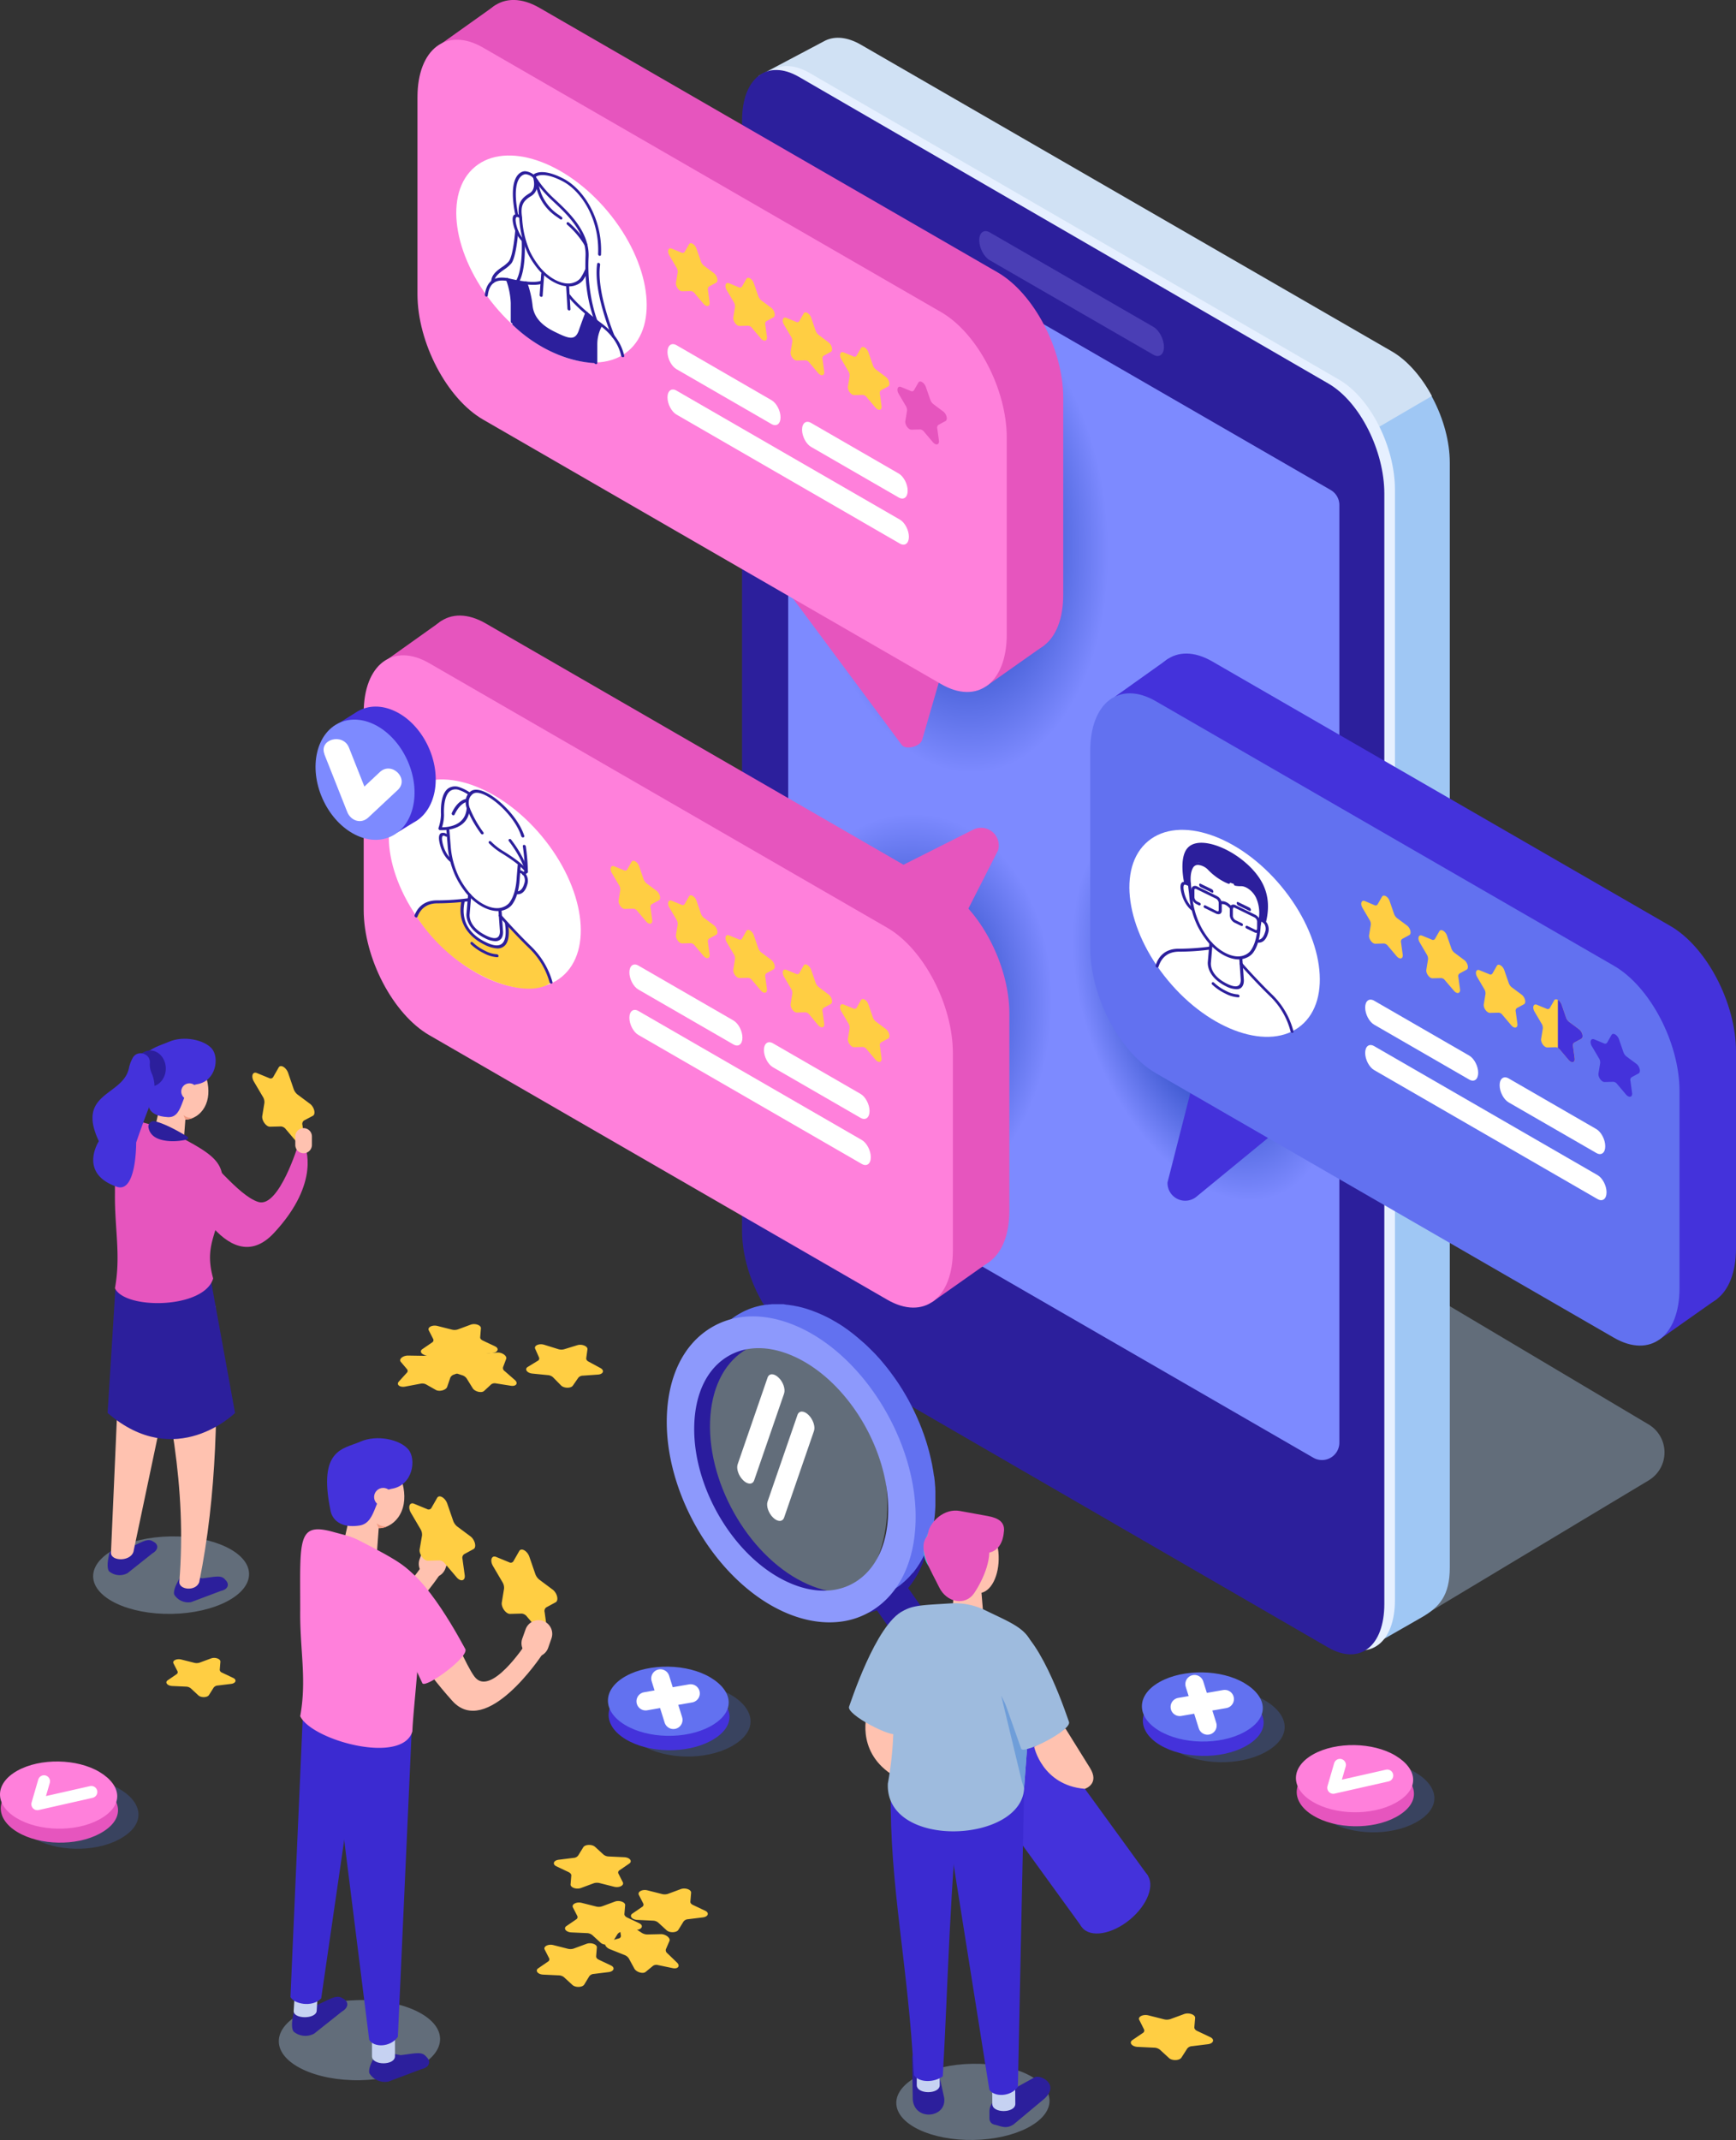 <svg xmlns="http://www.w3.org/2000/svg" xmlns:xlink="http://www.w3.org/1999/xlink" viewBox="0 0 737.61 909.04"><rect x="0" y="0" width="737.61" height="909.04" fill="#333333" stroke="none"/><defs><style>.cls-1{isolation:isolate;}.cls-2{fill:#a8c4e5;opacity:0.4;mix-blend-mode:multiply;}.cls-3{fill:url(#linear-gradient);}.cls-4{fill:#d0e1f4;}.cls-5{fill:#e6f0ff;}.cls-6{fill:#2c1f9c;}.cls-7{fill:#7d8aff;}.cls-8{fill:#4a3eb5;}.cls-9{fill:url(#radial-gradient);}.cls-10{fill:url(#radial-gradient-2);}.cls-11{fill:url(#radial-gradient-3);}.cls-12{fill:#ffce43;}.cls-13{fill:#ffc2b0;}.cls-14{fill:#4432db;}.cls-15{fill:#e655be;}.cls-16{fill:#f09a82;}.cls-17{fill:#ff80db;}.cls-18{fill:#fff;}.cls-19{fill:#6271f0;}.cls-20{fill:#2a1c9e;}.cls-21{fill:#8d99fc;}.cls-22{fill:#9ebbde;}.cls-23{fill:#21ded5;}.cls-24{fill:#c6d2f2;}.cls-25{fill:#3b2ad1;}.cls-26{fill:#6f9ed9;}.cls-27{fill:#fbddd3;}.cls-28{fill:#4a70d6;opacity:0.27;}.cls-29,.cls-30{fill:none;stroke:#fff;stroke-linecap:round;stroke-linejoin:round;}.cls-29{stroke-width:5.1px;}.cls-30{stroke-width:7.78px;}</style><linearGradient id="linear-gradient" x1="341.42" y1="358.1" x2="615.96" y2="358.1" gradientUnits="userSpaceOnUse"><stop offset="0.33" stop-color="#d0e1f4"/><stop offset="0.48" stop-color="#cbdef4"/><stop offset="0.65" stop-color="#bcd6f4"/><stop offset="0.84" stop-color="#a3c9f4"/><stop offset="0.87" stop-color="#9fc7f4"/></linearGradient><radialGradient id="radial-gradient" cx="659.6" cy="-64.77" r="110.4" gradientTransform="matrix(0.61, 0.05, -0.03, 0.99, 3.19, 256.61)" gradientUnits="userSpaceOnUse"><stop offset="0" stop-color="#0028a1"/><stop offset="0.23" stop-color="#2041b9"/><stop offset="0.94" stop-color="#7d8aff"/></radialGradient><radialGradient id="radial-gradient-2" cx="824.27" cy="42.84" r="110.39" gradientTransform="matrix(0.43, 0.39, -0.23, 0.73, 168.15, 75.98)" xlink:href="#radial-gradient"/><radialGradient id="radial-gradient-3" cx="569.9" cy="108.22" r="110.4" gradientTransform="matrix(0.08, 0.61, -0.83, 0.06, 425.66, 76.16)" xlink:href="#radial-gradient"/></defs><title>people-ratingAsset 3</title><g class="cls-1"><g id="Layer_2" data-name="Layer 2"><g id="image"><path class="cls-2" d="M597,691l103.68-62.27a13.84,13.84,0,0,0-.21-23.66L393,422.25l-40.41,127.8Z"/><path class="cls-3" d="M582,699.65,365.89,556.35c-13.52-7.8-24.47-28.73-24.47-46.75V38c0-18,10.95-26.3,24.47-18.49l225.6,130.25C605,157.53,616,178.47,616,196.48v469.4c0,11.86-4.43,16.8-11.89,21.11Z"/><path class="cls-4" d="M457,256.61S341.31,527.15,341.31,509.13l-19-476.9,28.36-15c4.16-2,9.41-1.53,15.11,1.76L591.39,149.27c6.6,3.81,12.59,10.75,17,18.95Z"/><path class="cls-5" d="M568.77,698.12,343.71,567.87c-13.51-7.81-23.91-28.74-23.91-46.76V49.49c0-18,10.67-26.3,24.18-18.5L568.91,161.24C582.43,169.05,592.7,190,592.7,208V679.62C592.7,697.64,582.28,705.92,568.77,698.12Z"/><path class="cls-6" d="M564.26,699.79,339.2,569.54c-13.51-7.8-23.91-28.74-23.91-46.76V51.16c0-18,10.66-26.3,24.18-18.5L564.4,162.92c13.51,7.8,23.79,28.73,23.79,46.75V681.29C588.19,699.31,577.77,707.6,564.26,699.79Z"/><path class="cls-7" d="M558,619.2,338.58,492.51a7.37,7.37,0,0,1-3.68-6.39V87.84A7.37,7.37,0,0,1,346,81.45L565.39,208.14a7.38,7.38,0,0,1,3.69,6.39V612.81A7.38,7.38,0,0,1,558,619.2Z"/><path class="cls-8" d="M490.1,150.71l-69.59-40.18c-2.44-1.41-4.44-5.22-4.44-8.48h0c0-3.25,2-4.76,4.44-3.35l69.59,40.17c2.45,1.41,4.44,5.23,4.44,8.49h0C494.54,150.61,492.55,152.12,490.1,150.71Z"/><ellipse class="cls-9" cx="409.57" cy="228.42" rx="67.76" ry="109.16" transform="translate(-18.53 36.98) rotate(-5.05)"/><ellipse class="cls-10" cx="509.53" cy="430.37" rx="53.34" ry="91.66" transform="translate(-119.61 208.96) rotate(-20.8)"/><ellipse class="cls-11" cx="383.09" cy="430.18" rx="91.69" ry="67.64" transform="translate(-94.44 752.32) rotate(-82.32)"/><path class="cls-12" d="M122.44,455.8l2.33,6.79a5.14,5.14,0,0,0,1.69,2.38l5.23,3.89c1.84,1.37,2.58,4.4,1.24,5.12l-3.78,2a1.77,1.77,0,0,0-.64,1.91l.89,6.49c.31,2.29-1.61,2.78-3.26.84l-4.67-5.52a2.92,2.92,0,0,0-2.09-1.21l-4.68.12c-1.65,0-3.57-2.67-3.26-4.6l.89-5.45a4.17,4.17,0,0,0-.64-2.66l-3.78-6.41c-1.34-2.26-.6-4.44,1.24-3.68l5.23,2.15a1.25,1.25,0,0,0,1.69-.44l2.34-4.08C119.23,452,121.61,453.41,122.44,455.8Z"/><ellipse class="cls-2" cx="72.65" cy="669.1" rx="33.13" ry="16.46" transform="translate(-11.85 1.39) rotate(-1.02)"/><path class="cls-6" d="M48.34,658.12l7.2-.91c4.82-2.18,7.08-3.82,9.22-2.58l.61.35c2.15,1.24,1.88,3.42-.6,4.85l-10.59,8.42a7,7,0,0,1-7.8-.76s-1.19-1.07-.34-5.57C46.52,659.35,46.36,659.26,48.34,658.12Z"/><path class="cls-13" d="M56.85,658.43c-.57,5-9.7,5-9.7,1.19l5.06-115,30.43-8.58Z"/><path class="cls-6" d="M78.8,669.1l7.14,1.35c5.26-.61,7.9-1.48,9.57.36l.47.52c1.66,1.83.74,3.83-2.06,4.44l-12.66,4.76a7,7,0,0,1-7.19-3.1s-.8-1.38,1.38-5.41C76.7,669.72,76.56,669.58,78.8,669.1Z"/><path class="cls-13" d="M84.63,672.15c-1.59,4-8.56,3.14-8.44-.16,3.25-39.83-4.24-77.45-13.9-114.06l29.23-3.16C92.66,597.61,92.27,634.31,84.63,672.15Z"/><path class="cls-6" d="M89.71,544.41,99.87,600.2s-25.26,25-54.15,0L49,547.81Z"/><ellipse class="cls-13" cx="71.36" cy="461.15" rx="9.34" ry="16.47" transform="matrix(0.99, -0.13, 0.13, 0.99, -58.55, 12.96)"/><path class="cls-13" d="M88,467.7c-2.17,7.57-10.29,10.31-15.07,5.37S66,458,68.21,450.4s7.81-9.71,12.58-4.77S90.16,460.12,88,467.7Z"/><path class="cls-13" d="M69.62,489.55l-.81-.18a5.11,5.11,0,0,1-3.88-6.09l3.45-15.47a5.13,5.13,0,0,1,6.1-3.87l.81.18a5.13,5.13,0,0,1,3.88,6.1L78,485.56C77.42,488.31,72.36,490.17,69.62,489.55Z"/><path class="cls-14" d="M63.14,468.78s-.94,5.26,8.22,5.76c7.34.41,5.16-12.86,12.43-14,8-1.31,9.45-11.19,6.3-15s-12-5.78-18.35-3S52,447.42,63.14,468.78Z"/><path class="cls-13" d="M83.82,464.61a3.47,3.47,0,1,1-2.38-4.29A3.46,3.46,0,0,1,83.82,464.61Z"/><path class="cls-15" d="M48.84,547.22c2.59-14.19-.2-25.41,0-40.5,0-27.13-1.3-33.75,13-29.62l4,1.07a28.31,28.31,0,0,1,5.61,2.17c18.91,9.74,24,12.74,23.12,24,.09,18.62-8.58,22.41-4,38.71C86.81,556,53.16,556.43,48.84,547.22Z"/><path class="cls-16" d="M78.77,475.56l-.82-1.9a5.22,5.22,0,0,0,4.25,1.1A6.63,6.63,0,0,1,78.77,475.56Z"/><path class="cls-6" d="M70.45,453.9c0,4.23-3,7.67-6.61,7.67s-6.61-3.44-6.61-7.67,3-7.68,6.61-7.68S70.45,449.66,70.45,453.9Z"/><path class="cls-14" d="M63.67,451.5c.31-3.94-5.05-5.66-7.16-2.33a15.47,15.47,0,0,0-1.77,4.72C52.07,465.69,32.19,464,42,484.75c0,0-8.88,13.62,7.61,19.36,8.44,2.94,8.25-18.79,8.25-18.79s3.37-10,6.62-17.83a14.59,14.59,0,0,0,0-11.5A9,9,0,0,1,63.67,451.5Z"/><path class="cls-6" d="M65.83,476.3a2.27,2.27,0,0,0-2.75,2.6c.3,1.77,1.38,3.88,4.61,5,4.47,1.51,9.38.7,11.75.14a.65.65,0,0,0,.18-1.18C77,481.2,70.57,477.45,65.83,476.3Z"/><path class="cls-15" d="M77.61,500.4s18.54,45.08,38.78,23.36,13.12-37,13.12-37L126.8,486s-8.23,27.27-17,24.58S89.15,491,84.93,490.24,77.61,500.4,77.61,500.4Z"/><path class="cls-13" d="M129,489.88h0a3.54,3.54,0,0,1-3.53-3.53v-3.61a3.54,3.54,0,0,1,3.53-3.53h0a3.54,3.54,0,0,1,3.53,3.53v3.61A3.54,3.54,0,0,1,129,489.88Z"/><path class="cls-15" d="M328,242.2l55.14,74.22c1.69,2.27,7.83.76,8.67-2.14l12.77-43.94Z"/><path class="cls-15" d="M371.63,373.49l42.05-21.15a7.52,7.52,0,0,1,10.45,8.73L397.89,412.6l-6.74-5.81-12.32-18.9Z"/><path class="cls-14" d="M544.57,478.61l-36.39,29.87a7.52,7.52,0,0,1-12.11-6.23l14.29-56,7.85,4.18,16.17,15.74Z"/><path class="cls-15" d="M423.89,273.71,229.26,161.35c-15.4-8.89-27.88-32.74-27.88-53.27V24.42c0-20.53,12.48-30,27.88-21.07L423.89,115.71c15.39,8.89,27.87,32.74,27.87,53.27v83.66C451.76,273.17,439.28,282.6,423.89,273.71Z"/><polygon class="cls-15" points="187.81 18.34 210.45 2.22 443.83 274.02 419.03 291.5 187.81 18.34"/><path class="cls-17" d="M399.89,290.6,205.26,178.23c-15.4-8.89-27.88-32.74-27.88-53.27V41.3c0-20.53,12.48-30,27.88-21.07L399.89,132.6c15.39,8.89,27.87,32.73,27.87,53.26v83.66C427.76,290.05,415.28,299.49,399.89,290.6Z"/><ellipse class="cls-18" cx="234.32" cy="110.02" rx="31.29" ry="50.89" transform="translate(-16.23 175.09) rotate(-39.71)"/><path class="cls-6" d="M215.65,118.71a47.59,47.59,0,0,1,2,19.11c9.07,8.85,22.12,15.91,35.47,16.43,0,0-.31-13.89,2.16-15l-.06-1.43-5.91-4.66L246,142s-2.25,4.63-10.16-.4-9.27-6.65-9.78-9.95-2.57-11.54-2.57-11.54Z"/><path class="cls-6" d="M241.87,131.87h-.09a.79.79,0,0,1-.67-.7l-.57-9.67a.5.5,0,0,1,.6-.53.79.79,0,0,1,.68.7l.56,9.67A.49.49,0,0,1,241.87,131.87Z"/><path class="cls-6" d="M230.05,126.1l-.16,0a.79.79,0,0,1-.6-.77l.66-9.07a.52.52,0,0,1,.68-.44.77.77,0,0,1,.59.76l-.66,9.08A.49.49,0,0,1,230.05,126.1Z"/><path class="cls-6" d="M223,103.27a.73.73,0,0,1-.41-.13c-.13-.09-3.29-2.3-4.51-7.9-.5-2.26-.31-3.6.57-4.1a2.62,2.62,0,0,1,2.46.34.68.68,0,0,1,.3.87.58.58,0,0,1-.85.13c-.18-.12-.8-.42-1.12-.24-.16.09-.64.58-.12,3,1.1,5,3.83,6.94,3.85,7a.67.67,0,0,1,.28.87A.52.52,0,0,1,223,103.27Z"/><path class="cls-6" d="M264.67,151.73a.81.81,0,0,1-.74-.6c-1.14-5-4.1-9.21-9-12.88-10.41-7.71-13.46-12.16-13.59-12.34a.56.56,0,0,1,.14-.83.74.74,0,0,1,.89.3h0s3.07,4.43,13.2,11.94c5.26,3.9,8.42,8.41,9.64,13.77a.5.5,0,0,1-.48.64Z"/><path class="cls-6" d="M206.78,126l-.2,0a.77.77,0,0,1-.56-.78c.74-6,4.3-8.35,10.56-6.87,10,2.36,13,1,13,1a.76.76,0,0,1,.89.32.54.54,0,0,1-.15.81c-.13.07-3.31,1.57-13.85-.92-5.63-1.33-8.56.59-9.23,6A.49.49,0,0,1,206.78,126Z"/><path class="cls-6" d="M217.77,137.34h-.13a.79.79,0,0,1-.63-.73l0-7.91a32.35,32.35,0,0,0-2-9.87.51.51,0,0,1,.36-.72.79.79,0,0,1,.83.5,33,33,0,0,1,2.07,10.34l0,7.9A.49.49,0,0,1,217.77,137.34Z"/><path class="cls-6" d="M253.24,154.66h-.13a.77.77,0,0,1-.63-.73l0-7.9a16.86,16.86,0,0,1,2.19-8.36.61.61,0,0,1,.87-.08.66.66,0,0,1,.25.87,16.17,16.17,0,0,0-2,7.81l0,7.91A.48.48,0,0,1,253.24,154.66Z"/><path class="cls-6" d="M242.85,144.69c-2.11,0-4.69-1.26-7.61-2.69-6.45-3.15-9.81-7.29-10.27-12.66a42.09,42.09,0,0,0-2.13-9.1.5.5,0,0,1,.38-.71.77.77,0,0,1,.82.51,44.1,44.1,0,0,1,2.21,9.44c.4,4.81,3.47,8.55,9.38,11.43,3.79,1.86,6.21,2.94,7.93,2.4,1-.32,1.82-1.29,2.39-3,1.59-4.63,2.74-7.5,2.75-7.53a.56.56,0,0,1,.82-.22.72.72,0,0,1,.38.85s-1.16,2.88-2.73,7.49c-.68,2-1.67,3.15-3,3.57A4.26,4.26,0,0,1,242.85,144.69Z"/><path class="cls-6" d="M253.32,136.89a.79.79,0,0,1-.7-.49,65.76,65.76,0,0,1-3.8-19.22,13.74,13.74,0,0,1-1.18,1.93,7.1,7.1,0,0,1-2.92,2c-4.93,2-12.54-1.64-17.34-8.38a35.25,35.25,0,0,1-3.29-5.41,42.22,42.22,0,0,1-3.49-15.08c-.94-5.79.84-8,4.43-10.16,3.14-1.86,1.45-6.72,1.43-6.77a.51.51,0,0,1,.32-.69.76.76,0,0,1,.82.38,43.6,43.6,0,0,0,6.89,8.48q.7.69,1.59,1.5c5.43,5.05,14.5,13.51,14,24.17-.79,15.85,3.68,26.87,3.73,27a.51.51,0,0,1-.34.74ZM228.21,78a5.32,5.32,0,0,1-2.37,5.18c-3.38,2-4.84,3.88-4,9.15a.17.17,0,0,1,0,.07A40.93,40.93,0,0,0,225.24,107a34.59,34.59,0,0,0,3.14,5.16c4.4,6.18,11.28,9.6,15.66,7.78a6.18,6.18,0,0,0,2.53-1.71,22,22,0,0,0,2.14-4c0-1.72,0-3.52.07-5.38.5-10-8.25-18.19-13.48-23.06l-1.62-1.52A48.55,48.55,0,0,1,228.21,78Z"/><path class="cls-6" d="M260.73,143.55a.79.79,0,0,1-.71-.48c-.33-.78-8-19.2-6.29-31a.52.52,0,0,1,.72-.38.76.76,0,0,1,.54.79c-1.7,11.5,6.12,30.16,6.2,30.35a.51.51,0,0,1-.33.74Z"/><path class="cls-6" d="M254.89,108.68l-.15,0a.78.78,0,0,1-.61-.75c.66-14.87-7.14-26.86-15.19-31-8.59-4.44-11.35-1.77-11.37-1.74a.67.67,0,0,1-.9-.06.63.63,0,0,1-.12-.87c.13-.14,3.25-3.34,12.81,1.6,8.49,4.39,16.73,16.92,16,32.38A.49.49,0,0,1,254.89,108.68Z"/><path class="cls-6" d="M219.59,91.44h0a.79.79,0,0,1-.74-.63c-3.41-17.59,3.49-18.1,4.26-18.08a7,7,0,0,1,4.39,2.13.6.6,0,0,1,0,.87.68.68,0,0,1-.9-.13h0A5.45,5.45,0,0,0,223.34,74h0c-.28,0-6.48.21-3.25,16.85A.5.5,0,0,1,219.59,91.44Z"/><path class="cls-6" d="M220,120.22a.78.78,0,0,1-.41-.12.7.7,0,0,1-.29-.88c3-5.25,2.37-16.81,2.36-16.92a.51.51,0,0,1,.6-.54.81.81,0,0,1,.68.7c0,.49.71,12-2.5,17.52A.49.49,0,0,1,220,120.22Z"/><path class="cls-6" d="M249.05,104.58a.8.8,0,0,1-.67-.41A36.28,36.28,0,0,0,241,95.44a.64.64,0,0,1-.16-.88.63.63,0,0,1,.89,0,37.3,37.3,0,0,1,7.8,9.17.53.53,0,0,1-.23.8A.64.64,0,0,1,249.05,104.58Z"/><path class="cls-6" d="M238.44,93.26a.75.75,0,0,1-.44-.15c-.55-.4-1.13-.82-1.75-1.24a20.39,20.39,0,0,1-8.83-15.19.5.5,0,0,1,.61-.51.79.79,0,0,1,.66.71,19.33,19.33,0,0,0,8.15,14c.63.43,1.23.86,1.79,1.27a.67.67,0,0,1,.24.88A.52.52,0,0,1,238.44,93.26Z"/><path class="cls-6" d="M209.47,120.27l-.15,0a.77.77,0,0,1-.61-.75c.13-2.91,2.52-4.6,4.63-6.09a13,13,0,0,0,2.85-2.41c1.91-2.47,2.72-13,2.73-13.06a.5.5,0,0,1,.68-.43.77.77,0,0,1,.59.76c0,.44-.85,10.9-2.92,13.59a14.27,14.27,0,0,1-3.06,2.61c-2,1.42-4.12,2.9-4.23,5.32A.49.49,0,0,1,209.47,120.27Z"/><path class="cls-6" d="M242.4,147.33h-.12a26.64,26.64,0,0,1-13.21-6.47A.61.61,0,0,1,229,140a.66.66,0,0,1,.9.1,25.53,25.53,0,0,0,12.37,6,.8.8,0,0,1,.65.73A.49.49,0,0,1,242.4,147.33Z"/><path class="cls-14" d="M709.74,551.35,515.11,439c-15.4-8.88-27.88-32.73-27.88-53.26V302.06c0-20.53,12.48-30,27.88-21.08L709.74,393.35c15.39,8.89,27.87,32.74,27.87,53.27v83.66C737.61,550.81,725.13,560.24,709.74,551.35Z"/><polygon class="cls-14" points="473.66 295.98 496.3 279.86 729.68 551.66 704.88 569.14 473.66 295.98"/><path class="cls-19" d="M685.74,568.24,491.11,455.87c-15.4-8.89-27.88-32.74-27.88-53.27V318.94c0-20.53,12.48-30,27.88-21.07L685.74,410.24c15.39,8.89,27.87,32.73,27.87,53.26v83.66C713.61,567.69,701.13,577.13,685.74,568.24Z"/><ellipse class="cls-18" cx="520.32" cy="396.47" rx="31.29" ry="50.89" transform="translate(-133.26 423.9) rotate(-39.71)"/><path class="cls-6" d="M505,375.36l-1.27-.74s-.49-3.52-.5-3.66-2.2-15.3,11.13-11.87,21,15.46,21,15.46,5.1,8,1.58,16.8l-1.71-1.21s1.81-10.24-5.3-14l-5.07-.52s-5.72-1-11.78-7S504.71,369.31,505,375.36Z"/><path class="cls-6" d="M526.33,407.54c-4.66,0-10.43-3.46-14.33-9a35.1,35.1,0,0,1-3.29-5.41,37.17,37.17,0,0,1-3.46-13.1c0-.13-.12-1.1-.23-1.95-.21-1.83-.31-2.62-.31-2.81a.51.51,0,0,1,.63-.5.8.8,0,0,1,.65.72c0,.19.17,1.63.3,2.69s.22,1.86.23,2a35.82,35.82,0,0,0,3.34,12.62A33.61,33.61,0,0,0,513,398c4.4,6.18,11.28,9.6,15.66,7.78a6.25,6.25,0,0,0,2.53-1.71c1.81-2.31,2.9-6,3.16-10.79,0-.11.07-.46.26-1.62.11-.65.26-1.55.27-1.68a.51.51,0,0,1,.68-.43.77.77,0,0,1,.6.73c0,.12-.07.52-.29,1.8-.1.62-.23,1.4-.24,1.51-.28,5-1.41,8.85-3.38,11.35a7.07,7.07,0,0,1-2.91,2A7.87,7.87,0,0,1,526.33,407.54Z"/><path class="cls-6" d="M534.85,400.43a3.25,3.25,0,0,1-.57-.06.78.78,0,0,1-.58-.77.51.51,0,0,1,.68-.43c.08,0,2.08.42,3.13-3.21a4,4,0,0,0-.17-3.26,2.94,2.94,0,0,0-1.41-1.2.75.75,0,0,1-.52-.79.51.51,0,0,1,.72-.37,4.59,4.59,0,0,1,2.27,1.87,5.23,5.23,0,0,1,.35,4.3C537.74,400,535.81,400.43,534.85,400.43Z"/><path class="cls-6" d="M506.77,386.87a.75.75,0,0,1-.41-.14c-.14-.09-3.29-2.29-4.52-7.9-.49-2.26-.3-3.6.58-4.1a2.6,2.6,0,0,1,2.46.35.69.69,0,0,1,.3.87.57.57,0,0,1-.84.12h0c-.19-.12-.81-.42-1.13-.24-.16.1-.64.59-.12,3,1.09,5,3.83,6.93,3.86,6.95a.68.68,0,0,1,.26.88A.49.49,0,0,1,506.77,386.87Z"/><path class="cls-6" d="M525.25,420.19A10.15,10.15,0,0,1,521,419c-8.64-4.24-7.82-10.35-7.81-10.41l.67-7.93a.53.53,0,0,1,.71-.44.79.79,0,0,1,.61.79l-.68,8c0,.24-.64,5.19,6.9,8.89,2.24,1.1,3.86,1.36,4.8.77,1.28-.8.95-3,.95-3.05l-.59-8.43a.51.51,0,0,1,.61-.55.82.82,0,0,1,.71.72l.58,8.37c0,.06.44,2.9-1.4,4.06A3.28,3.28,0,0,1,525.25,420.19Z"/><path class="cls-6" d="M514.91,379.14l-4.78-2.33a1.25,1.25,0,0,1-.62-1h0a.41.41,0,0,1,.63-.4l4.78,2.33a1.2,1.2,0,0,1,.62,1h0A.4.4,0,0,1,514.91,379.14Z"/><path class="cls-6" d="M530.87,386.93l-4.78-2.33a1.2,1.2,0,0,1-.62-1h0a.4.4,0,0,1,.63-.4l4.78,2.33a1.25,1.25,0,0,1,.62,1h0A.41.41,0,0,1,530.87,386.93Z"/><path class="cls-6" d="M549.1,438.74a.81.81,0,0,1-.75-.59A31.67,31.67,0,0,0,539.43,423c-6.65-6.48-12.45-13.13-12.51-13.2a.58.58,0,0,1,0-.86.69.69,0,0,1,.9.17c.06.07,5.81,6.67,12.41,13.1a33.18,33.18,0,0,1,9.35,15.89.49.49,0,0,1-.46.65Z"/><path class="cls-6" d="M491.76,411a.84.84,0,0,1-.3-.06.74.74,0,0,1-.43-.84c1-3.24,3.53-7.09,9.73-7.09h.4a102.15,102.15,0,0,0,12.83-.91.79.79,0,0,1,.81.53.5.5,0,0,1-.39.7,103.71,103.71,0,0,1-13,.92H501c-4.47,0-7.42,2.16-8.76,6.41A.49.49,0,0,1,491.76,411Z"/><path class="cls-6" d="M526.15,423.65h0a13.51,13.51,0,0,1-5.56-1.62,21.58,21.58,0,0,1-5.52-3.78.61.61,0,0,1-.09-.88.65.65,0,0,1,.89.09,20.07,20.07,0,0,0,5.1,3.48,12.2,12.2,0,0,0,4.94,1.47.82.82,0,0,1,.75.63A.5.5,0,0,1,526.15,423.65Z"/><path class="cls-6" d="M517.65,388.33a2.49,2.49,0,0,1-1-.26l-4.8-2.35a.72.72,0,0,1-.42-.84.55.55,0,0,1,.8-.25L517,387a.69.69,0,0,0,.61.07.45.45,0,0,0,.2-.43l0-3.21a2.23,2.23,0,0,0-1.18-1.71l-8.32-4.06a.71.71,0,0,0-.6-.07.46.46,0,0,0-.21.43v3.21a2.19,2.19,0,0,0,1.17,1.71l1.05.51a.73.73,0,0,1,.42.84.56.56,0,0,1-.8.25l-1-.51a3.75,3.75,0,0,1-2.07-3.05l0-3.2a1.42,1.42,0,0,1,.73-1.32,2,2,0,0,1,1.73.11l8.32,4.06a3.73,3.73,0,0,1,2.07,3.05v3.2a1.44,1.44,0,0,1-.73,1.32A1.6,1.6,0,0,1,517.65,388.33Z"/><path class="cls-6" d="M534,396.29a2.35,2.35,0,0,1-1.05-.26l-3.32-1.62a.74.74,0,0,1-.42-.84.56.56,0,0,1,.8-.25l3.33,1.62a.67.67,0,0,0,.6.07.44.44,0,0,0,.2-.43l0-3.21a2.2,2.2,0,0,0-1.18-1.7l-8.32-4.07a.71.71,0,0,0-.6-.07.48.48,0,0,0-.21.44v3.2a2.22,2.22,0,0,0,1.17,1.71l2.68,1.3a.75.75,0,0,1,.42.85.55.55,0,0,1-.8.24l-2.68-1.3a3.77,3.77,0,0,1-2.07-3.05l0-3.2a1.39,1.39,0,0,1,.73-1.31,1.94,1.94,0,0,1,1.73.1l8.33,4.07a3.71,3.71,0,0,1,2.06,3v3.2a1.44,1.44,0,0,1-.73,1.32A1.58,1.58,0,0,1,534,396.29Z"/><path class="cls-6" d="M535.64,390.79a.69.69,0,0,1-.24-.05.75.75,0,0,1-.51-.8,15.78,15.78,0,0,0-.95-8c-1.14-3-4.26-5.58-6.67-5.5a11.88,11.88,0,0,1-2.41-.2.77.77,0,0,1-.64-.72.5.5,0,0,1,.63-.5,9.31,9.31,0,0,0,2.13.17c3-.06,6.77,2.9,8.15,6.53a16.6,16.6,0,0,1,1,8.66A.49.49,0,0,1,535.64,390.79Z"/><path class="cls-6" d="M505.47,376.05h0a.79.79,0,0,1-.73-.64c0-.19-.76-4.73,1.16-7.75a3.31,3.31,0,0,1,2.92-1.49h.06a8.1,8.1,0,0,1,5.35,2.66,24.46,24.46,0,0,0,6.61,4.84c.44.22.88.41,1.3.58a.74.74,0,0,1,.48.81.52.52,0,0,1-.75.32c-.46-.18-.94-.39-1.41-.62a26.1,26.1,0,0,1-7.06-5.17,6.7,6.7,0,0,0-4.29-2.18,2.35,2.35,0,0,0-2.09,1c-1.71,2.69-1,7-1,7A.5.5,0,0,1,505.47,376.05Z"/><path class="cls-6" d="M537.31,392.26a.65.65,0,0,1-.26-.06.74.74,0,0,1-.49-.81c1.74-7,.86-12.88-2.68-18.1-4.33-6.38-13-12.28-20.19-13.73-2.5-.5-5.9-.67-7.93,1.4-3.65,3.73-1.37,14.08-1.34,14.18a.5.5,0,0,1-.48.64.8.8,0,0,1-.77-.6c-.1-.45-2.44-11.05,1.59-15.16,1.86-1.9,4.95-2.48,9-1.67,7.66,1.55,16.57,7.61,21.19,14.41,3.78,5.56,4.73,11.82,2.91,19.13A.5.5,0,0,1,537.31,392.26Z"/><path class="cls-6" d="M523.3,386.39a.79.79,0,0,1-.59-.3c-2.1-2.55-3.71-2-3.78-2a.76.76,0,0,1-.87-.38.53.53,0,0,1,.21-.79c.1,0,2.54-1,5.38,2.49a.59.59,0,0,1,0,.86A.56.56,0,0,1,523.3,386.39Z"/><path class="cls-15" d="M401,535.21,206.41,422.84c-15.4-8.88-27.88-32.73-27.88-53.26V285.92c0-20.53,12.48-30,27.88-21.08L401,377.21c15.39,8.89,27.87,32.74,27.87,53.27v83.66C428.91,534.67,416.43,544.1,401,535.21Z"/><polygon class="cls-15" points="164.96 279.84 187.6 263.72 420.98 535.52 396.18 553 164.96 279.84"/><path class="cls-17" d="M377,552.1,182.41,439.73c-15.4-8.89-27.88-32.74-27.88-53.27V302.8c0-20.53,12.48-30,27.88-21.07L377,394.1c15.39,8.89,27.87,32.73,27.87,53.26V531C404.91,551.55,392.43,561,377,552.1Z"/><ellipse class="cls-18" cx="206" cy="375.41" rx="31.54" ry="51.3" transform="translate(-192.33 218.23) rotate(-39.71)"/><path class="cls-12" d="M191,383.23s-11.31-1-14.33,5.55c16.32,25.82,47,36.75,57.61,28.47a23.66,23.66,0,0,0-2.17-5.43C228.53,405.41,222,399,222,399l-7.12-7.34c1.82,9.34-.81,12.89-9.28,8.86-7.22-3.56-10.17-9.55-9.27-17.74Z"/><path class="cls-6" d="M211.47,387c-4.71,0-10.52-3.48-14.46-9a36.22,36.22,0,0,1-3.31-5.46,37.53,37.53,0,0,1-3.49-13.2c0-.13-.08-1.06-.17-2.19-.21-2.56-.36-4.39-.36-4.61a.5.5,0,0,1,.63-.5.78.78,0,0,1,.65.72c0,.22.22,2.82.36,4.54.09,1.14.17,2.08.18,2.21a36.15,36.15,0,0,0,3.36,12.72,34.4,34.4,0,0,0,3.17,5.2c4.43,6.23,11.36,9.68,15.78,7.85a6.28,6.28,0,0,0,2.55-1.73c1.82-2.33,2.93-6.09,3.19-10.88,0-.09.08-1.06.17-2.14.11-1.36.23-2.89.24-3a.51.51,0,0,1,.67-.46.79.79,0,0,1,.61.75c0,.12-.1,1.29-.24,3.08-.09,1.06-.16,2-.17,2.11-.28,5.07-1.42,8.92-3.4,11.44a7,7,0,0,1-2.94,2A7.73,7.73,0,0,1,211.47,387Z"/><path class="cls-6" d="M220.05,379.87a2.34,2.34,0,0,1-.57-.06.78.78,0,0,1-.59-.77.51.51,0,0,1,.69-.43c.08,0,2.09.42,3.16-3.23a4,4,0,0,0-.18-3.29,2.91,2.91,0,0,0-1.42-1.21.76.76,0,0,1-.53-.8.52.52,0,0,1,.73-.37,4.63,4.63,0,0,1,2.28,1.89,5.2,5.2,0,0,1,.36,4.32C223,379.41,221,379.87,220.05,379.87Z"/><path class="cls-6" d="M191.75,366.21a.75.75,0,0,1-.42-.14c-.13-.09-3.31-2.31-4.55-8-.5-2.28-.31-3.63.58-4.14a2.67,2.67,0,0,1,2.48.35.71.71,0,0,1,.31.88.61.61,0,0,1-.86.13h0c-.19-.12-.81-.43-1.13-.24-.17.09-.65.58-.12,3,1.1,5,3.86,7,3.88,7a.68.68,0,0,1,.27.88A.49.49,0,0,1,191.75,366.21Z"/><path class="cls-6" d="M210.37,399.8a10.19,10.19,0,0,1-4.28-1.25c-8.71-4.26-7.89-10.42-7.88-10.49l.68-8a.54.54,0,0,1,.72-.45.81.81,0,0,1,.61.8l-.68,8c0,.25-.65,5.24,7,9,2.26,1.11,3.89,1.37,4.84.78,1.29-.81,1-3.06,1-3.08l-.6-8.49a.52.52,0,0,1,.62-.56.82.82,0,0,1,.71.72l.59,8.44c0,.07.44,2.92-1.41,4.09A3.33,3.33,0,0,1,210.37,399.8Z"/><path class="cls-6" d="M234.24,417.84a.81.81,0,0,1-.74-.58,32,32,0,0,0-8.83-14.64c-6.71-6.53-12.55-13.24-12.61-13.31a.58.58,0,0,1,0-.86.68.68,0,0,1,.91.17c.06.07,5.86,6.73,12.51,13.21a33.76,33.76,0,0,1,9.26,15.35.5.5,0,0,1-.45.66Z"/><path class="cls-6" d="M176.89,389.72a.71.71,0,0,1-.33-.09.73.73,0,0,1-.4-.85c1.6-4.14,4.9-6.32,9.53-6.32h.4a104,104,0,0,0,12.94-.91.78.78,0,0,1,.81.53.51.51,0,0,1-.39.71,108,108,0,0,1-13.11.92h-.4c-4.22,0-7.1,1.92-8.56,5.7A.51.51,0,0,1,176.89,389.72Z"/><path class="cls-6" d="M211.34,402.89a13.79,13.79,0,0,1-5.57-1.65c-3.76-1.84-12.17-7.31-9.65-18.71a.55.55,0,0,1,.78-.35.8.8,0,0,1,.52.85c-2.21,10.05,4.51,15,8.72,17.05,1.32.65,4.74,2.32,6.81,1,1.77-1.11,2.31-4.12,1.59-8.94a.52.52,0,0,1,.57-.62.83.83,0,0,1,.75.68c.79,5.3.1,8.67-2.05,10A4.55,4.55,0,0,1,211.34,402.89Z"/><path class="cls-6" d="M211.27,406.6h0a13.62,13.62,0,0,1-5.6-1.64,21.78,21.78,0,0,1-5.57-3.81.63.63,0,0,1-.09-.88.65.65,0,0,1,.9.08,20,20,0,0,0,5.15,3.51,12.23,12.23,0,0,0,5,1.49.79.79,0,0,1,.75.63A.5.5,0,0,1,211.27,406.6Z"/><path class="cls-6" d="M223.77,370.8h0a.81.81,0,0,1-.72-.52s-1.22-2.55-10.15-8a26.9,26.9,0,0,1-5.05-4,.61.61,0,0,1-.08-.88.68.68,0,0,1,.91.1,25.84,25.84,0,0,0,4.74,3.79c5.47,3.33,8.2,5.65,9.55,7.07a87.07,87.07,0,0,0-.82-8.88.5.5,0,0,1,.55-.59.79.79,0,0,1,.72.66,82.55,82.55,0,0,1,.87,10.77A.49.49,0,0,1,223.77,370.8Z"/><path class="cls-6" d="M222.21,355.75a.8.8,0,0,1-.73-.55c-2.4-7.45-10.38-15.33-16-17.74-1.41-.6-3.33-1.13-4.52-.25-2.93,2.14-1.44,5.88-1.38,6a47.13,47.13,0,0,0,5.77,10.3.58.58,0,0,1-.09.85.74.74,0,0,1-.91-.25,47.92,47.92,0,0,1-6-10.66s-1.9-4.7,1.68-7.33c1.27-.93,3.25-.87,5.72.18,6,2.55,14.43,10.86,17,18.72a.5.5,0,0,1-.41.69Z"/><path class="cls-6" d="M187.76,352.64c-.47,0-.75,0-.77,0a.85.85,0,0,1-.57-.32.67.67,0,0,1-.11-.6,19.21,19.21,0,0,0,1.06-5.7v-.08c-.14-3.22.08-8.95,3.12-11.07a5.29,5.29,0,0,1,4.74-.47,17.48,17.48,0,0,1,4.15,2.06l.61.38a.71.71,0,0,1,.33.87.6.6,0,0,1-.85.16l-.62-.39a15.67,15.67,0,0,0-3.77-1.89,4.14,4.14,0,0,0-3.71.34c-2.77,1.93-2.82,7.78-2.72,10.2v.09a17.78,17.78,0,0,1-.84,5.2c2.7,0,10-.75,10.48-8.18a.51.51,0,0,1,.68-.45.78.78,0,0,1,.6.76C199.07,352,190.42,352.64,187.76,352.64Z"/><path class="cls-6" d="M222.55,371.84a.82.82,0,0,1-.56-.25.61.61,0,0,1,0-.88l1.22-1a.67.67,0,0,1,.91.13.61.61,0,0,1,0,.88l-1.22,1A.53.53,0,0,1,222.55,371.84Z"/><path class="cls-6" d="M192.66,346.32a.73.73,0,0,1-.36-.1.71.71,0,0,1-.35-.87c2.66-5.74,6.14-6,6.28-6a.8.8,0,0,1,.78.59.49.49,0,0,1-.46.65c-.06,0-3,.31-5.41,5.44A.52.52,0,0,1,192.66,346.32Z"/><path class="cls-6" d="M223.77,370.26a.82.82,0,0,1-.75-.59c0-.05-1.49-5.44-6.79-12.36a.57.57,0,0,1,.07-.85.71.71,0,0,1,.91.24c5.5,7.19,7,12.66,7,12.89a.49.49,0,0,1-.45.66Z"/><path class="cls-12" d="M271.58,368l1.85,5.39a4.19,4.19,0,0,0,1.35,1.9l4.15,3.09c1.47,1.09,2.05,3.49,1,4.06l-3,1.63a1.42,1.42,0,0,0-.52,1.52l.71,5.16c.25,1.81-1.28,2.21-2.59.66L270.81,387a2.39,2.39,0,0,0-1.67-1l-3.71.1c-1.31,0-2.84-2.13-2.59-3.66l.71-4.33A3.39,3.39,0,0,0,263,376l-3-5.09c-1.06-1.8-.48-3.53,1-2.93l4.15,1.71a1,1,0,0,0,1.35-.35l1.85-3.24C269,365,270.92,366.06,271.58,368Z"/><path class="cls-12" d="M295.94,382.64l1.86,5.4a4.09,4.09,0,0,0,1.34,1.89L303.3,393c1.46,1.09,2.05,3.5,1,4.07l-3,1.63a1.41,1.41,0,0,0-.51,1.52l.71,5.15c.25,1.82-1.28,2.21-2.6.67l-3.71-4.39a2.35,2.35,0,0,0-1.66-1l-3.72.1c-1.31,0-2.84-2.13-2.59-3.66l.71-4.34a3.36,3.36,0,0,0-.51-2.11l-3-5.1c-1.06-1.79-.47-3.52,1-2.92l4.15,1.71a1,1,0,0,0,1.35-.35l1.86-3.25C293.39,379.65,295.29,380.74,295.94,382.64Z"/><path class="cls-12" d="M320.3,397.33l1.86,5.39a4.09,4.09,0,0,0,1.35,1.9l4.15,3.09c1.47,1.09,2,3.49,1,4.07l-3,1.63a1.4,1.4,0,0,0-.51,1.51l.71,5.16c.25,1.82-1.28,2.21-2.59.66l-3.72-4.38a2.28,2.28,0,0,0-1.66-1l-3.71.09c-1.31,0-2.85-2.12-2.6-3.65l.71-4.34a3.33,3.33,0,0,0-.51-2.11l-3-5.1c-1.06-1.8-.48-3.52,1-2.92l4.16,1.7a1,1,0,0,0,1.34-.34l1.86-3.25C317.76,394.34,319.65,395.43,320.3,397.33Z"/><path class="cls-12" d="M344.67,412l1.86,5.39a4.12,4.12,0,0,0,1.34,1.9L352,422.4c1.46,1.09,2.05,3.49,1,4.07l-3,1.62a1.42,1.42,0,0,0-.51,1.52l.71,5.16c.25,1.82-1.29,2.21-2.6.66L343.9,431a2.35,2.35,0,0,0-1.66-1l-3.72.1c-1.31,0-2.84-2.13-2.59-3.66l.71-4.33a3.33,3.33,0,0,0-.51-2.11l-3-5.1c-1.06-1.8-.48-3.53,1-2.93l4.15,1.71a1,1,0,0,0,1.35-.34l1.86-3.25C342.12,409,344,410.12,344.67,412Z"/><path class="cls-12" d="M369,426.71l1.86,5.39a4,4,0,0,0,1.35,1.89l4.15,3.1c1.46,1.09,2.05,3.49,1,4.06l-3,1.63a1.41,1.41,0,0,0-.51,1.52l.71,5.15c.25,1.82-1.28,2.22-2.59.67l-3.72-4.39a2.35,2.35,0,0,0-1.66-1l-3.72.1c-1.31,0-2.84-2.13-2.59-3.66l.71-4.34a3.36,3.36,0,0,0-.51-2.11l-3-5.09c-1.06-1.8-.47-3.53,1-2.93l4.16,1.71a1,1,0,0,0,1.34-.35l1.86-3.24C366.49,423.71,368.38,424.8,369,426.71Z"/><path class="cls-12" d="M260.92,801.45l-6.14-1.55a4.51,4.51,0,0,0-2.58.1l-5.4,2c-1.9.69-4.49-.22-4.37-1.56l.31-3.78c0-.53-.36-1-1.09-1.4l-5.22-2.47c-1.84-.88-1.28-2.54,1-2.81l6.33-.79a2.57,2.57,0,0,0,1.9-1l2.17-3.51c.77-1.23,3.71-1.34,5-.18l3.6,3.3a3.68,3.68,0,0,0,2.27.8l6.56.31c2.32.11,3.56,1.7,2.11,2.7l-4.11,2.82a1.09,1.09,0,0,0-.49,1.45l1.88,3.7C265.25,800.91,263.08,802,260.92,801.45Z"/><path class="cls-12" d="M267.29,817.53l5.3,3.45a4.58,4.58,0,0,0,2.47.74l5.75-.13c2-.05,4.18,1.66,3.64,2.88L282.93,828a1.58,1.58,0,0,0,.59,1.68l4.14,4c1.46,1.42.38,2.81-1.82,2.35l-6.24-1.3a2.57,2.57,0,0,0-2.11.3l-3.19,2.62c-1.13.92-3.94.08-4.77-1.43l-2.33-4.28a3.76,3.76,0,0,0-1.89-1.5L259.2,828c-2.16-.85-2.83-2.76-1.13-3.24l4.8-1.34a1.1,1.1,0,0,0,.94-1.22l-.59-4.11C263,816.65,265.42,816.32,267.29,817.53Z"/><path class="cls-12" d="M247.14,808.3l6.13,1.55a4.51,4.51,0,0,0,2.58-.09l5.4-2c1.9-.7,4.49.22,4.37,1.55l-.32,3.78c0,.53.37,1,1.1,1.4l5.22,2.47c1.84.88,1.27,2.54-1,2.81l-6.33.79a2.57,2.57,0,0,0-1.9,1l-2.17,3.51c-.77,1.24-3.71,1.34-5,.18l-3.6-3.29a3.75,3.75,0,0,0-2.27-.81l-6.56-.3c-2.31-.11-3.56-1.7-2.11-2.7l4.11-2.82a1.11,1.11,0,0,0,.5-1.46l-1.89-3.69C242.81,808.85,245,807.76,247.14,808.3Z"/><path class="cls-12" d="M235.12,826.24l6.13,1.55a4.5,4.5,0,0,0,2.58-.1l5.4-2c1.9-.69,4.49.22,4.37,1.56l-.31,3.78c0,.53.36,1.05,1.09,1.39l5.22,2.48c1.84.87,1.27,2.53-1,2.81l-6.33.78a2.57,2.57,0,0,0-1.9,1L248.24,843c-.77,1.24-3.71,1.35-5,.19l-3.6-3.3a3.68,3.68,0,0,0-2.27-.8l-6.56-.31c-2.31-.1-3.56-1.7-2.11-2.69l4.11-2.82a1.11,1.11,0,0,0,.5-1.46l-1.89-3.7C230.79,826.79,233,825.69,235.12,826.24Z"/><path class="cls-12" d="M275.16,803l6.13,1.55a4.5,4.5,0,0,0,2.58-.1l5.4-2c1.9-.69,4.49.22,4.38,1.56l-.32,3.78c-.05.52.36,1.05,1.09,1.39l5.22,2.48c1.84.87,1.27,2.53-1,2.81l-6.33.78a2.57,2.57,0,0,0-1.9,1l-2.17,3.51c-.77,1.24-3.71,1.35-5,.19l-3.6-3.3a3.68,3.68,0,0,0-2.27-.8l-6.56-.31c-2.31-.1-3.56-1.7-2.11-2.69l4.11-2.82a1.1,1.1,0,0,0,.5-1.46l-1.89-3.7C270.83,803.52,273,802.42,275.16,803Z"/><path class="cls-12" d="M488,856.1l6.57,1.66a4.9,4.9,0,0,0,2.77-.11l5.78-2.12c2-.74,4.8.24,4.68,1.67l-.34,4c0,.56.39,1.12,1.18,1.49l5.59,2.65c2,.94,1.36,2.72-1,3l-6.78.84a2.75,2.75,0,0,0-2,1L502,874c-.82,1.33-4,1.45-5.32.2l-3.85-3.53a4,4,0,0,0-2.43-.86l-7-.33c-2.48-.11-3.82-1.82-2.26-2.89l4.4-3a1.18,1.18,0,0,0,.53-1.56l-2-4C483.33,856.68,485.65,855.51,488,856.1Z"/><path class="cls-12" d="M77,704.93l5.53,1.39a4,4,0,0,0,2.32-.08l4.86-1.79c1.71-.62,4,.2,3.94,1.4l-.28,3.41c0,.47.32,1,1,1.26l4.7,2.23c1.66.78,1.15,2.28-.86,2.53l-5.7.7a2.37,2.37,0,0,0-1.72.87l-2,3.16c-.69,1.12-3.34,1.21-4.48.17l-3.24-3a3.32,3.32,0,0,0-2-.73l-5.91-.27c-2.09-.1-3.21-1.53-1.9-2.43l3.7-2.54a1,1,0,0,0,.45-1.31l-1.7-3.33C73.1,705.42,75.05,704.44,77,704.93Z"/><path class="cls-12" d="M185.86,563.24l6.13,1.55a4.59,4.59,0,0,0,2.58-.09l5.4-2c1.9-.7,4.49.21,4.37,1.55l-.31,3.78c-.05.53.36,1.05,1.09,1.4l5.22,2.47c1.84.87,1.27,2.53-1,2.81l-6.33.79a2.54,2.54,0,0,0-1.9,1L199,580c-.77,1.23-3.71,1.34-5,.18l-3.6-3.29a3.63,3.63,0,0,0-2.27-.81l-6.56-.3c-2.31-.11-3.56-1.71-2.11-2.7l4.11-2.82a1.11,1.11,0,0,0,.5-1.46l-1.89-3.7C181.53,563.79,183.69,562.69,185.86,563.24Z"/><path class="cls-12" d="M173.43,575.82l6.32.1a4.52,4.52,0,0,0,2.49-.68l4.8-3.16c1.69-1.12,4.42-.82,4.62.51l.55,3.75c.08.52.6.94,1.39,1.11l5.65,1.21c2,.43,1.81,2.18-.3,3l-6,2.21a2.56,2.56,0,0,0-1.63,1.37L190,589.11c-.46,1.38-3.3,2.16-4.8,1.32L181,588.05a3.64,3.64,0,0,0-2.39-.27L172.13,589c-2.28.42-3.86-.84-2.67-2.14l3.35-3.69a1.09,1.09,0,0,0,.15-1.53l-2.68-3.17C169.34,577.34,171.2,575.78,173.43,575.82Z"/><path class="cls-12" d="M231.24,571.23l6,1.87a4.54,4.54,0,0,0,2.58,0l5.49-1.69c1.94-.6,4.48.45,4.29,1.78l-.51,3.76c-.08.52.3,1.07,1,1.45l5.08,2.75c1.79,1,1.13,2.6-1.11,2.75l-6.37.45a2.63,2.63,0,0,0-1.95.86l-2.35,3.39c-.83,1.2-3.77,1.15-5-.08l-3.42-3.48a3.68,3.68,0,0,0-2.22-.92l-6.54-.65c-2.3-.23-3.46-1.89-2-2.81l4.25-2.6a1.09,1.09,0,0,0,.57-1.43l-1.68-3.79C226.88,571.54,229.11,570.57,231.24,571.23Z"/><path class="cls-12" d="M197.55,571.22l5.49,3.16a4.49,4.49,0,0,0,2.51.6l5.73-.44c2-.16,4.26,1.42,3.79,2.68l-1.33,3.55a1.56,1.56,0,0,0,.68,1.64l4.35,3.8c1.53,1.34.54,2.78-1.68,2.44l-6.31-1a2.59,2.59,0,0,0-2.09.41l-3,2.79c-1.07,1-3.93.3-4.84-1.16l-2.57-4.15a3.66,3.66,0,0,0-2-1.39L190,582.12c-2.19-.73-3-2.6-1.3-3.16l4.72-1.61a1.11,1.11,0,0,0,.88-1.27l-.82-4.07C193.24,570.58,195.62,570.11,197.55,571.22Z"/><path class="cls-12" d="M590.44,382.75l1.86,5.4a4.09,4.09,0,0,0,1.34,1.89l4.16,3.09c1.46,1.09,2.05,3.5,1,4.07l-3,1.63a1.41,1.41,0,0,0-.51,1.52l.71,5.15c.25,1.82-1.28,2.21-2.59.67l-3.72-4.39a2.35,2.35,0,0,0-1.66-1l-3.72.1c-1.31,0-2.84-2.13-2.59-3.66l.71-4.34a3.36,3.36,0,0,0-.51-2.11l-3-5.09c-1.06-1.8-.47-3.53,1-2.93L584,384.5a1,1,0,0,0,1.34-.35l1.86-3.24C587.89,379.76,589.79,380.85,590.44,382.75Z"/><path class="cls-12" d="M614.81,397.44l1.85,5.39a4.09,4.09,0,0,0,1.35,1.9l4.15,3.09c1.47,1.09,2.05,3.5,1,4.07l-3,1.63a1.4,1.4,0,0,0-.52,1.51l.71,5.16c.25,1.82-1.28,2.21-2.59.66L614,416.47a2.28,2.28,0,0,0-1.66-1l-3.71.09c-1.31,0-2.84-2.12-2.59-3.65l.71-4.34a3.41,3.41,0,0,0-.52-2.11l-3-5.1c-1.06-1.8-.48-3.52,1-2.92l4.15,1.7a1,1,0,0,0,1.34-.34l1.86-3.25C612.26,394.45,614.15,395.54,614.81,397.44Z"/><path class="cls-12" d="M639.17,412.13l1.86,5.39a4.07,4.07,0,0,0,1.34,1.9l4.16,3.09c1.46,1.09,2.05,3.49,1,4.07l-3,1.62a1.42,1.42,0,0,0-.51,1.52l.71,5.16c.25,1.82-1.29,2.21-2.6.66l-3.71-4.38a2.28,2.28,0,0,0-1.66-1l-3.72.09c-1.31,0-2.84-2.13-2.59-3.65l.71-4.34a3.33,3.33,0,0,0-.51-2.11l-3-5.1c-1.06-1.8-.47-3.53,1-2.92l4.15,1.7a1,1,0,0,0,1.35-.34l1.86-3.25C636.62,409.13,638.51,410.23,639.17,412.13Z"/><path class="cls-12" d="M663.53,426.82l1.86,5.39a4.19,4.19,0,0,0,1.35,1.9l4.15,3.09c1.47,1.09,2.05,3.49,1,4.06l-3,1.63a1.42,1.42,0,0,0-.51,1.52l.71,5.15c.25,1.82-1.28,2.22-2.59.67l-3.72-4.39a2.35,2.35,0,0,0-1.66-1l-3.71.1c-1.31,0-2.85-2.13-2.6-3.66l.71-4.34a3.36,3.36,0,0,0-.51-2.11l-3-5.09c-1.06-1.8-.47-3.53,1-2.93l4.16,1.71a1,1,0,0,0,1.34-.35l1.86-3.24C661,423.82,662.88,424.91,663.53,426.82Z"/><path class="cls-14" d="M687.9,441.5l1.86,5.4a4.09,4.09,0,0,0,1.34,1.89l4.16,3.09c1.46,1.09,2,3.5,1,4.07l-3,1.63a1.4,1.4,0,0,0-.51,1.51l.7,5.16c.26,1.82-1.28,2.21-2.59.67l-3.71-4.39a2.35,2.35,0,0,0-1.66-1l-3.72.1c-1.31,0-2.84-2.13-2.59-3.66l.71-4.34a3.3,3.3,0,0,0-.52-2.11l-3-5.1c-1.06-1.79-.48-3.52,1-2.92l4.15,1.71a1,1,0,0,0,1.35-.35l1.86-3.25C685.35,438.51,687.24,439.6,687.9,441.5Z"/><path class="cls-12" d="M295.94,105.65,297.8,111a4.07,4.07,0,0,0,1.34,1.9L303.3,116c1.46,1.09,2.05,3.49,1,4.07l-3,1.62a1.42,1.42,0,0,0-.51,1.52l.71,5.16c.25,1.82-1.28,2.21-2.6.66l-3.71-4.39a2.3,2.3,0,0,0-1.66-1l-3.72.09c-1.31,0-2.84-2.13-2.59-3.66l.71-4.33a3.33,3.33,0,0,0-.51-2.11l-3-5.1c-1.06-1.8-.47-3.53,1-2.92l4.15,1.7a1,1,0,0,0,1.35-.34l1.86-3.25C293.39,102.65,295.29,103.75,295.94,105.65Z"/><path class="cls-12" d="M320.3,120.34l1.86,5.39a4.19,4.19,0,0,0,1.35,1.9l4.15,3.09c1.47,1.09,2,3.49,1,4.06l-3,1.63a1.42,1.42,0,0,0-.51,1.52l.71,5.15c.25,1.82-1.28,2.22-2.59.67l-3.72-4.39a2.35,2.35,0,0,0-1.66-1l-3.71.1c-1.31,0-2.85-2.13-2.6-3.66l.71-4.34a3.36,3.36,0,0,0-.51-2.11l-3-5.09c-1.06-1.8-.48-3.53,1-2.93l4.16,1.71a1,1,0,0,0,1.34-.35l1.86-3.24C317.76,117.34,319.65,118.43,320.3,120.34Z"/><path class="cls-12" d="M344.67,135l1.86,5.39a4.07,4.07,0,0,0,1.34,1.9L352,145.4c1.46,1.09,2.05,3.5,1,4.07l-3,1.63a1.4,1.4,0,0,0-.51,1.51l.71,5.16c.25,1.82-1.29,2.21-2.6.67l-3.71-4.39a2.35,2.35,0,0,0-1.66-1l-3.72.1c-1.31,0-2.84-2.13-2.59-3.66l.71-4.34a3.33,3.33,0,0,0-.51-2.11l-3-5.1c-1.06-1.79-.48-3.52,1-2.92l4.15,1.71a1,1,0,0,0,1.35-.35l1.86-3.25C342.12,132,344,133.12,344.67,135Z"/><path class="cls-12" d="M369,149.71l1.86,5.39a4,4,0,0,0,1.35,1.9l4.15,3.09c1.46,1.09,2.05,3.49,1,4.07l-3,1.62a1.42,1.42,0,0,0-.51,1.52l.71,5.16c.25,1.82-1.28,2.21-2.59.66l-3.72-4.38a2.28,2.28,0,0,0-1.66-1l-3.72.09c-1.31,0-2.84-2.12-2.59-3.65l.71-4.34a3.33,3.33,0,0,0-.51-2.11l-3-5.1c-1.06-1.8-.47-3.52,1-2.92l4.16,1.7a1,1,0,0,0,1.34-.34l1.86-3.25C366.49,146.72,368.38,147.81,369,149.71Z"/><path class="cls-15" d="M393.4,164.4l1.86,5.39a4.17,4.17,0,0,0,1.34,1.9l4.15,3.09c1.47,1.09,2.05,3.49,1,4.06l-3,1.63a1.42,1.42,0,0,0-.52,1.52l.71,5.16c.25,1.81-1.28,2.21-2.59.66l-3.71-4.39a2.37,2.37,0,0,0-1.67-1l-3.71.1c-1.31,0-2.84-2.13-2.59-3.66l.71-4.33a3.35,3.35,0,0,0-.52-2.11l-3-5.1c-1.06-1.8-.48-3.53,1-2.93l4.15,1.71a1,1,0,0,0,1.35-.35l1.85-3.24C390.85,161.4,392.74,162.5,393.4,164.4Z"/><path class="cls-14" d="M670.89,437.2l-4.15-3.09a4.19,4.19,0,0,1-1.35-1.9l-1.86-5.39a3.85,3.85,0,0,0-1.6-2.07v20.38a3.18,3.18,0,0,1,.83.71l3.72,4.39c1.31,1.55,2.84,1.15,2.59-.67l-.71-5.15a1.42,1.42,0,0,1,.51-1.52l3-1.63C672.94,440.69,672.36,438.29,670.89,437.2Z"/><path class="cls-14" d="M184.88,334.89c1.79-13.14-6.06-27.94-17.54-33-5.28-2.35-10.4-2.24-14.57-.15h0l0,0a14.73,14.73,0,0,0-1.63.95l-9.85,6.17,5-1a22.13,22.13,0,0,0-2.89,8.51c-1.78,13.14,6.07,27.93,17.55,33a19.16,19.16,0,0,0,6.88,1.71l1,2.55,6.87-4.21c.37-.2.74-.42,1.1-.64l.13-.08h0C181,346.07,184,341.26,184.88,334.89Z"/><ellipse class="cls-7" cx="155.12" cy="331.19" rx="19.78" ry="26.51" transform="translate(-120.77 91.12) rotate(-23.87)"/><path class="cls-18" d="M137.84,320.43l9.68,24.43c1.49,3.75,5.82,5.36,9,2.38L169,335.57c5.07-4.75-2.56-12.35-7.61-7.61l-12.44,11.66,9,2.38-9.68-24.43c-2.52-6.37-12.94-3.59-10.38,2.86Z"/><path class="cls-18" d="M366.17,494.43l-94.93-54.81c-2.11-1.21-3.82-4.48-3.82-7.29h0c0-2.81,1.71-4.1,3.82-2.89l94.93,54.81c2.11,1.22,3.82,4.49,3.82,7.3h0C370,494.36,368.28,495.65,366.17,494.43Z"/><path class="cls-18" d="M311.63,443.66l-40.39-23.32c-2.11-1.22-3.82-4.48-3.82-7.29h0c0-2.81,1.71-4.11,3.82-2.89l40.39,23.32c2.11,1.22,3.82,4.48,3.82,7.3h0C315.45,443.59,313.74,444.88,311.63,443.66Z"/><path class="cls-18" d="M365.65,474.85l-37.24-21.5c-2.11-1.22-3.82-4.48-3.82-7.29h0c0-2.82,1.71-4.11,3.82-2.89l37.24,21.5c2.1,1.21,3.81,4.48,3.81,7.29h0C369.46,474.77,367.75,476.06,365.65,474.85Z"/><path class="cls-18" d="M678.8,509.36l-94.94-54.81c-2.11-1.22-3.81-4.49-3.81-7.3h0c0-2.81,1.7-4.1,3.81-2.88l94.94,54.81c2.11,1.21,3.81,4.48,3.81,7.29h0C682.61,509.28,680.91,510.57,678.8,509.36Z"/><path class="cls-18" d="M624.26,458.58l-40.4-23.32c-2.11-1.22-3.81-4.48-3.81-7.29h0c0-2.81,1.7-4.1,3.81-2.89l40.4,23.32c2.11,1.22,3.81,4.49,3.81,7.3h0C628.07,458.51,626.37,459.8,624.26,458.58Z"/><path class="cls-18" d="M678.27,489.77,641,468.27c-2.11-1.22-3.82-4.48-3.82-7.29h0c0-2.81,1.71-4.1,3.82-2.89l37.23,21.5c2.11,1.22,3.82,4.48,3.82,7.29h0C682.09,489.69,680.38,491,678.27,489.77Z"/><path class="cls-18" d="M382.36,230.91,287.43,176.1c-2.11-1.22-3.82-4.49-3.82-7.3h0c0-2.81,1.71-4.1,3.82-2.88l94.93,54.81c2.11,1.22,3.82,4.48,3.82,7.29h0C386.18,230.83,384.47,232.12,382.36,230.91Z"/><path class="cls-18" d="M327.82,180.14l-40.39-23.33c-2.11-1.21-3.82-4.48-3.82-7.29h0c0-2.81,1.71-4.1,3.82-2.89L327.82,170c2.11,1.21,3.82,4.48,3.82,7.29h0C331.64,180.06,329.93,181.35,327.82,180.14Z"/><path class="cls-18" d="M381.84,211.32l-37.24-21.5c-2.1-1.21-3.81-4.48-3.81-7.29h0c0-2.81,1.71-4.1,3.81-2.89l37.24,21.5c2.11,1.22,3.82,4.48,3.82,7.3h0C385.66,211.25,384,212.54,381.84,211.32Z"/><path class="cls-13" d="M368.52,727.38s-5.11,15.92,10,26.15c0,0,6.65,1.41,6.27-6.73s-.84-19.64-.84-19.64Z"/><ellipse class="cls-2" cx="334.05" cy="623.11" rx="39.95" ry="61.07" transform="translate(-192.39 151.19) rotate(-19.93)"/><polygon class="cls-20" points="414.98 716.02 407.04 733.1 369.85 680.14 377.78 663.07 414.98 716.02"/><path class="cls-14" d="M403.24,690.27c7.92-1.34,12.07,3.68,9.27,11.21S401,716.2,393.11,717.54s-12.07-3.68-9.27-11.21S395.32,691.61,403.24,690.27Z"/><polygon class="cls-14" points="429.77 777.74 384.64 715.47 412.55 693.53 458 756.16 429.77 777.74"/><ellipse class="cls-14" cx="443.77" cy="766.79" rx="17.81" ry="10.28" transform="translate(-387.04 459.15) rotate(-39.62)"/><polygon class="cls-14" points="459.55 818.4 414.42 756.13 442.33 734.19 487.79 796.82 459.55 818.4"/><ellipse class="cls-14" cx="473.55" cy="807.45" rx="17.81" ry="10.28" transform="translate(-406.13 487.48) rotate(-39.62)"/><path class="cls-18" d="M333.14,592l-12.69,36.79c-.65,1.89-2.75,1.91-4.69,0h0c-1.94-1.87-3-4.92-2.33-6.81l12.7-36.79c.65-1.89,2.75-1.9,4.69,0h0C332.75,587,333.8,590.07,333.14,592Z"/><path class="cls-18" d="M345.85,607.85l-12.69,36.79c-.66,1.88-2.75,1.9-4.69,0h0c-1.94-1.88-3-4.93-2.33-6.82l12.7-36.79c.65-1.89,2.75-1.9,4.68,0h0C345.46,602.91,346.5,606,345.85,607.85Z"/><path class="cls-20" d="M346.9,564.2C318.82,551.75,295.16,568,294,600.46s20.75,68.9,48.83,81.35,51.74-3.78,52.86-36.26S375,576.65,346.9,564.2Zm41.17,77.95c-.94,27.59-21,41.38-44.89,30.8s-42.42-41.51-41.48-69.1,21-41.37,44.9-30.8S389,614.57,388.07,642.15Z"/><path class="cls-19" d="M396.81,626.8c-.1-.7-.2-1.4-.31-2.1,0-.13-.05-.25-.07-.38l-.18-1c-.07-.41-.14-.81-.22-1.22,0-.22-.1-.45-.14-.67s-.15-.73-.23-1.09-.11-.55-.18-.83-.16-.67-.24-1-.17-.72-.26-1.08c-.05-.18-.09-.36-.13-.54l-.39-1.42c-.09-.3-.17-.61-.26-.91a2,2,0,0,0-.07-.26c-.24-.85-.5-1.69-.77-2.53v0l-.08-.23c-.24-.74-.49-1.49-.75-2.22,0-.12-.09-.24-.13-.35-.1-.28-.2-.56-.31-.84s-.28-.8-.43-1.19l-.3-.76c-.12-.3-.25-.61-.37-.92s-.17-.45-.27-.67c-.18-.45-.38-.89-.57-1.33l-.3-.71c0-.09-.07-.17-.11-.25-.34-.78-.69-1.55-1.06-2.32a.93.93,0,0,0-.05-.1c-.1-.22-.21-.44-.32-.66-.28-.59-.57-1.18-.87-1.76l-.14-.28-.76-1.43-.6-1.15-.12-.2c-.68-1.23-1.39-2.44-2.12-3.64l-.17-.31-.58-.89q-.45-.74-.93-1.47c-.28-.43-.56-.85-.85-1.27s-.64-.95-1-1.42c-.11-.16-.21-.32-.32-.47-.27-.37-.54-.73-.8-1.1l-.55-.75c-.58-.78-1.17-1.55-1.77-2.3l0,0h0v0c-.69-.87-1.39-1.71-2.1-2.55l-.09-.11c-.52-.6-1-1.2-1.59-1.79l-.31-.36,0,0c-.64-.69-1.28-1.37-1.93-2l-.1-.1-.6-.6c-.42-.41-.83-.83-1.25-1.23-.07-.08-.16-.15-.24-.23l-.85-.8c-.32-.29-.63-.59-1-.88-.11-.11-.24-.21-.36-.31l-.94-.82-.81-.71-.47-.38-1-.83c-.24-.19-.47-.39-.71-.57l-.57-.43-1-.77-.63-.47c-.23-.17-.46-.32-.69-.48s-.68-.48-1-.71l-.52-.36-.88-.56c-.32-.2-.63-.41-1-.6l-.38-.25c-.39-.24-.79-.46-1.18-.68s-.54-.32-.82-.47l-.2-.13c-.72-.39-1.44-.77-2.16-1.13h0l-.16-.08c-.65-.33-1.31-.64-2-.94l-.5-.23-1.61-.69-.62-.23-.83-.32-.64-.25-1-.34-.73-.25-.31-.1c-.68-.21-1.36-.41-2-.59h0c-.69-.18-1.37-.35-2.06-.49l-.26-.05-.74-.14c-.35-.07-.7-.15-1-.2l-.52-.07-.9-.13-.7-.1-.72-.06L333,554l-.48,0-.84,0-1,0h-.37c-.29,0-.57,0-.86,0l-1.11,0h-.33l-.74.08c-.44,0-.88.08-1.32.13l-.37,0c-.48.07-.95.14-1.43.23l-.18,0-1.07.22-.68.17-.5.12c-.62.16-1.22.34-1.82.54l-.06,0-.48.17c-.5.18-1,.36-1.48.56l-.7.31c-.31.14-.62.26-.93.41l-.23.12c-.47.23-.93.48-1.38.74-.23.12-.45.23-.67.36-.67.4-1.33.81-2,1.26l-10.47,7.29c.64-.44,1.3-.86,2-1.25l.67-.37c.46-.26.92-.51,1.39-.74l1.15-.53.71-.31c.48-.2,1-.38,1.48-.55l.48-.18c.61-.21,1.24-.39,1.87-.56l.51-.12q.87-.23,1.74-.39l.19,0c.59-.11,1.19-.19,1.8-.27l1.31-.13c.36,0,.71-.07,1.07-.09l1.12,0,1.22,0,1,0,1.33.07.9.07,1.42.16.91.13,1.56.27.74.14c.77.16,1.55.34,2.33.54h0c.77.2,1.56.43,2.34.68l.74.25c.55.19,1.11.38,1.67.59l.83.32c.74.29,1.48.59,2.23.92s1.66.77,2.48,1.18l.15.07c.8.4,1.59.83,2.38,1.27l.81.47c.52.3,1.05.61,1.57.93l1,.61,1.4.91,1,.71c.45.31.89.63,1.33,1l1,.78c.43.32.85.66,1.28,1l1,.82c.43.36.86.72,1.28,1.09s.64.54.95.82l1.31,1.19.86.81c.5.47,1,1,1.48,1.45.2.21.41.4.61.61q1,1.05,2,2.16l.31.35c.57.62,1.13,1.26,1.68,1.91.71.82,1.4,1.66,2.08,2.52l0,0h0c.61.76,1.2,1.53,1.78,2.31.19.25.37.51.55.76.38.51.75,1,1.12,1.56s.65.94,1,1.42.58.85.86,1.28l.93,1.46.75,1.2c.73,1.2,1.43,2.41,2.11,3.64.25.45.49.9.73,1.35s.51,1,.75,1.44c.35.67.68,1.35,1,2l.33.67c.42.88.82,1.77,1.21,2.66.11.24.21.47.31.71l.84,2,.36.92c.25.64.5,1.29.74,1.94l.31.84c.3.86.6,1.72.88,2.59l.07.21c.3.94.59,1.88.86,2.82.09.31.17.61.25.92.18.65.36,1.3.52,2l.27,1.09c.14.6.28,1.21.41,1.82.08.37.16.73.23,1.09.13.63.25,1.26.36,1.9.06.33.13.66.18,1,.14.83.27,1.66.38,2.49,0,.12,0,.24.05.36.13.95.23,1.89.32,2.84,0,.27.05.54.07.81.06.68.11,1.36.15,2,0,.33,0,.66.05,1,0,.64,0,1.28,0,1.92,0,.31,0,.63,0,.94,0,.91,0,1.82,0,2.73s-.09,1.9-.16,2.82c0,.27-.05.52-.08.78,0,.64-.12,1.27-.19,1.9,0,.36-.09.71-.14,1.07-.08.53-.15,1.06-.24,1.57s-.13.76-.2,1.14-.19,1-.29,1.43-.19.84-.29,1.25-.21.85-.32,1.26-.27,1-.41,1.45-.23.75-.35,1.12c-.19.57-.39,1.14-.6,1.69-.13.35-.25.71-.39,1l-.21.52q-.36.87-.75,1.71l-.15.33c-.33.7-.68,1.39-1.05,2.06h0c-.36.67-.74,1.31-1.14,1.94l-.24.38c-.31.46-.61.92-.93,1.37l-.39.54c-.3.4-.61.8-.93,1.19-.12.15-.23.3-.36.45-.43.52-.87,1-1.33,1.51l-.2.2c-.39.42-.8.82-1.22,1.21l-.46.42c-.35.32-.71.63-1.08.94l-.46.37c-.51.41-1,.81-1.56,1.18l10.46-7.3c.54-.37,1.06-.76,1.57-1.17l.45-.38c.37-.3.73-.61,1.09-.93l.46-.42c.41-.39.82-.8,1.22-1.21l.2-.2c.45-.49.9-1,1.33-1.51L388,668c.31-.39.62-.79.92-1.2a6.55,6.55,0,0,0,.39-.53q.48-.67.93-1.38c.08-.12.17-.24.25-.37l.07-.11c.37-.6.73-1.21,1.07-1.83v0c.34-.62.67-1.26,1-1.91l.06-.14c.06-.11.1-.22.16-.33.26-.56.51-1.13.75-1.72l.21-.51c.05-.13.11-.25.16-.38s.15-.45.23-.67c.21-.56.41-1.12.6-1.7.05-.15.11-.29.15-.45s.13-.44.19-.66c.15-.48.28-1,.42-1.45.05-.2.11-.39.16-.59s.1-.45.16-.67c.1-.42.19-.83.28-1.26.05-.21.11-.42.15-.64s.09-.52.14-.78.14-.76.2-1.14c0-.19.08-.38.11-.58s.09-.66.13-1l.15-1.08c0-.14,0-.28.05-.43.06-.48.1-1,.14-1.46,0-.26.05-.52.07-.78a1.23,1.23,0,0,0,0-.19c.06-.82.11-1.64.14-2.48v-.15c0-.76,0-1.53,0-2.3v-.44c0-.31,0-.62,0-.93s0-.72,0-1.09,0-.56,0-.84,0-.65-.05-1l0-.64c0-.47-.08-.93-.11-1.4,0-.26-.05-.53-.07-.8,0-.09,0-.18,0-.27-.09-.84-.18-1.68-.29-2.52a.09.09,0,0,1,0-.05C396.84,627.05,396.82,626.92,396.81,626.8Z"/><path class="cls-21" d="M339,563.54c-13.67-6.06-26.93-5.8-37.34.72-11.23,7-17.74,20.28-18.32,37.31-1.14,33.17,21.3,70.51,50,83.25,8.37,3.71,16.59,5,24.09,4a33.05,33.05,0,0,0,13.25-4.76c11.23-7,17.74-20.28,18.33-37.31C390.15,613.62,367.71,576.28,339,563.54Zm38.36,79.72c-.45,13.19-5.36,23.38-13.83,28.68-7.77,4.87-17.8,5-28.25.36-23.13-10.25-41.21-40.4-40.29-67.2.45-13.19,5.36-23.38,13.83-28.68a24.35,24.35,0,0,1,9.78-3.5c5.71-.77,12,.27,18.47,3.14C360.21,586.31,378.28,616.46,377.36,643.26Z"/><path class="cls-22" d="M391.14,707.89l-10.07,28.53c-1.43,2.21-22-8.2-20.26-11.6.31-.6,11.27-35.06,23.06-40.62C393.44,679.68,396.43,694.89,391.14,707.89Z"/><path class="cls-13" d="M410.19,690l-.81,0a5,5,0,0,1-4.67-5.29l1-15.44a5,5,0,0,1,5.29-4.66l.81,0a5,5,0,0,1,4.66,5.29l1.25,15C417.52,687.62,412.92,690.18,410.19,690Z"/><ellipse class="cls-13" cx="415.52" cy="661.15" rx="8.82" ry="15.55" transform="translate(-25.88 16.99) rotate(-2.27)"/><path class="cls-23" d="M407.81,652.48s2.58,13.56-8,17.44c0,0-12.75-6.15-4.76-20,7-12.2,20.38-4.32,20.38-4.32Z"/><path class="cls-23" d="M423.38,654.72s-4-4.57-11.47-3.54l3.5-5.56S421.14,644.18,423.38,654.72Z"/><path class="cls-15" d="M402.75,660.94c2.26-3.57,7.82-3.75,16-1.27,7.34-.1,7.73-8.53,7.73-8.53.83-4.54-2.27-6.33-6.81-7.16l-11.82-2.15c-6.7-1.25-12.65,4.62-13.48,9.15l-.25.76C393.26,656.28,398.21,660.11,402.75,660.94Z"/><ellipse class="cls-2" cx="413.31" cy="892.86" rx="32.56" ry="16.18" transform="translate(-15.76 7.47) rotate(-1.02)"/><path class="cls-6" d="M443.69,891.54l-13,10.85c-3.28,2.19-5.45.69-8.2.1a2.66,2.66,0,0,1-2.09-2.64v-2.73c-.12-3.92,3.49-6.23,6-7.43l13.26-7.31C442.21,881.18,450.42,885.42,443.69,891.54Z"/><path class="cls-6" d="M397.53,874.57l3.64,16.52c1.21,8.65-12.62,10.08-13.35.71l-.26-17.92C387.65,871.11,395.2,865.78,397.53,874.57Z"/><path class="cls-24" d="M431.4,893.69c0,4-9.74,4.1-9.77.09l-.11-13,9.77-.08Z"/><path class="cls-24" d="M399.28,885.71c0,4-9.76,4-9.76,0V872.66h9.76Z"/><path class="cls-25" d="M400.58,882c-3.82,2.75-10.15,2.68-12.26-.51C385.81,833.73,378,801.8,378.46,761l30.33-9C403.39,801,402.81,844.06,400.58,882Z"/><path class="cls-25" d="M432.49,886.46c-3.09,4.32-10.07,4.35-12.13,1.23L399.92,758.92h35.24Z"/><path class="cls-22" d="M377.24,757.63c2.53-13.86,3.38-29.55,1.09-48.68,0-26.49,3.66-26.53,21.41-27.61l4.14-.26A29.42,29.42,0,0,1,418.59,684c15.68,7.63,23.28,9.41,20.1,28.22l-3.53,46.73C435.16,783,376,785.9,377.24,757.63Z"/><polygon class="cls-26" points="425.4 720.26 434.08 756.31 435.13 759.82 436.4 742.44 425.4 720.26"/><path class="cls-15" d="M399,674.17c3.22,6.71,11.22,8,14.88,2.62s8.65-16,5.43-22.7-22.13-6.34-25.79-1S395.76,667.46,399,674.17Z"/><path class="cls-13" d="M439.4,742s3.38,16.36,21.53,17.86c0,0,6.49-2,2.16-8.93s-10.39-16.7-10.39-16.7Z"/><path class="cls-22" d="M423.84,714.38l10.07,28.53c1.42,2.21,22-8.21,20.25-11.61-.31-.6-11.27-35.06-23.05-40.62C421.54,686.16,418.55,701.38,423.84,714.38Z"/><path class="cls-13" d="M148.49,688.72c14.51,16.21,38-19.3,38-19.3l-6.8-4.83s-15,22.95-21.77,13.83C150.35,668.14,123,660.28,148.49,688.72Z"/><path class="cls-12" d="M224.94,661.33l2.48,7.2a5.47,5.47,0,0,0,1.8,2.53l5.54,4.13c2,1.45,2.74,4.66,1.33,5.43l-4,2.17a1.88,1.88,0,0,0-.68,2l.94,6.88c.34,2.43-1.71,2.95-3.46.89l-5-5.86a3.09,3.09,0,0,0-2.22-1.28l-5,.13c-1.75,0-3.79-2.84-3.46-4.88l.95-5.79a4.49,4.49,0,0,0-.68-2.82l-4-6.81c-1.41-2.4-.63-4.7,1.32-3.9l5.55,2.28a1.34,1.34,0,0,0,1.8-.46l2.48-4.34C221.54,657.33,224.07,658.79,224.94,661.33Z"/><ellipse class="cls-2" cx="152.66" cy="866.63" rx="34.27" ry="17.02" transform="translate(-15.34 2.84) rotate(-1.02)"/><path class="cls-6" d="M127,852.55l8-1c5.37-2.43,7.88-4.26,10.27-2.88l.68.39c2.39,1.39,2.09,3.82-.67,5.41l-11.8,9.38a7.81,7.81,0,0,1-8.69-.84s-1.32-1.2-.38-6.21C125,853.93,124.79,853.83,127,852.55Z"/><path class="cls-6" d="M162.28,871.49l7.95,1.5c5.86-.67,8.81-1.65,10.66.4l.53.58c1.85,2,.82,4.27-2.3,4.95L165,884.23a7.81,7.81,0,0,1-8-3.46s-.89-1.54,1.55-6C159.93,872.19,159.79,872,162.28,871.49Z"/><path class="cls-24" d="M167.82,873.45c0,4-9.77,4-9.77,0V860.4h9.77Z"/><path class="cls-25" d="M169.05,865.2c-3.21,4.56-10.2,4.59-12.18,1.3l-17-135.85h35.26Z"/><path class="cls-24" d="M134.56,854.15c-.22,3.63-10,3.63-9.77,0l.72-11.83h9.77Z"/><path class="cls-25" d="M136.47,848.9c-3.9,4-11.58,2.3-13.06-.6l5.18-117.77,24.56,3.64Z"/><ellipse class="cls-27" cx="152.66" cy="633.11" rx="10.4" ry="18.35" transform="translate(-79.94 24.81) rotate(-7.37)"/><path class="cls-13" d="M171.18,640.4c-2.42,8.44-11.47,11.5-16.79,6s-7.66-16.82-5.24-25.26,8.69-10.81,14-5.3S173.6,632,171.18,640.4Z"/><path class="cls-13" d="M150.71,664.76l-.9-.2a5.72,5.72,0,0,1-4.32-6.8l3.84-17.23a5.72,5.72,0,0,1,6.8-4.31l.9.2a5.71,5.71,0,0,1,4.32,6.79l-1.26,17.1C159.41,663.37,153.77,665.44,150.71,664.76Z"/><path class="cls-14" d="M140.44,641.67s.92,8,12.22,6.36c8.1-1.14,5.74-14.32,13.84-15.64,8.91-1.46,10.53-12.47,7-16.69s-13.32-6.44-20.43-3.3S135,615.35,140.44,641.67Z"/><circle class="cls-13" cx="162.82" cy="635.9" r="3.87"/><path class="cls-17" d="M127.56,729c2.88-15.81-.22-28.31,0-45.12,0-30.22-1.45-37.6,14.53-33l4.5,1.2a30.15,30.15,0,0,1,6.25,2.41c21.07,10.85,26.69,14.2,25.77,26.79.09,20.74-3,44-3.4,54.19C170.9,749.81,132.38,739.26,127.56,729Z"/><path class="cls-16" d="M160.91,649.16l-.91-2.11a5.79,5.79,0,0,0,4.73,1.23A7.41,7.41,0,0,1,160.91,649.16Z"/><path class="cls-13" d="M221.93,696l1.4-3.92a5.85,5.85,0,0,1,7.45-3.52h0A5.83,5.83,0,0,1,234.3,696L232.9,700a5.84,5.84,0,0,1-7.44,3.52h0A5.85,5.85,0,0,1,221.93,696Z"/><path class="cls-13" d="M161.67,672s5,22,30.47,50.46c14.51,16.21,38-19.3,38-19.3l-6.8-4.84s-15,23-21.77,13.84C194,701.84,183,662.55,161.67,672Z"/><path class="cls-13" d="M178.28,662.35l1.4-3.93a5.84,5.84,0,0,1,7.44-3.52h0a5.84,5.84,0,0,1,3.53,7.44l-1.4,3.93a5.85,5.85,0,0,1-7.45,3.52h0A5.83,5.83,0,0,1,178.28,662.35Z"/><path class="cls-17" d="M166.51,687.34l13,27.75c1.78,1.95,20.4-11.69,18.11-14.76-.41-.54-16.85-32.77-29.39-36.34C158,661.09,159.16,675.37,166.51,687.34Z"/><path class="cls-12" d="M190.05,638.74l2.48,7.2a5.4,5.4,0,0,0,1.79,2.53l5.55,4.13c1.95,1.46,2.73,4.67,1.32,5.43l-4,2.17a1.89,1.89,0,0,0-.69,2l.95,6.88c.33,2.43-1.71,3-3.46.89l-5-5.86a3.12,3.12,0,0,0-2.22-1.28l-5,.13c-1.75,0-3.8-2.84-3.46-4.88l1-5.79a4.51,4.51,0,0,0-.69-2.82l-4-6.81c-1.42-2.4-.64-4.7,1.32-3.9l5.54,2.28a1.34,1.34,0,0,0,1.8-.46l2.48-4.34C186.64,634.74,189.17,636.2,190.05,638.74Z"/><path class="cls-28" d="M601.56,753c-10-6-26.51-6.3-36.76-.61s-10.4,15.19-.35,21.22,26.33,6.31,36.77.73C612.69,768.23,611.61,759.05,601.56,753Z"/><path class="cls-15" d="M593.27,751.69c-9.55-5.72-25.18-6-34.91-.58s-9.88,14.43-.34,20.16,25,6,34.92.69C603.84,766.14,602.82,757.42,593.27,751.69Z"/><path class="cls-17" d="M592.93,745.76c-9.54-5.73-25.17-6-34.9-.58s-9.89,14.42-.34,20.15,25,6,34.92.69C603.5,760.2,602.48,751.48,592.93,745.76Z"/><polyline class="cls-29" points="569.32 749.69 566.49 759.41 589.43 754.22"/><path class="cls-28" d="M50.93,760c-10-6-26.5-6.31-36.75-.62s-10.41,15.2-.36,21.23,26.33,6.3,36.77.73C62.06,775.2,61,766,50.93,760Z"/><path class="cls-15" d="M42.64,758.66c-9.55-5.73-25.18-6-34.91-.58s-9.88,14.43-.33,20.15,25,6,34.91.7C53.21,773.1,52.19,764.38,42.64,758.66Z"/><path class="cls-17" d="M42.31,752.72c-9.55-5.72-25.18-6-34.91-.58s-9.88,14.43-.34,20.16,25,6,34.92.69C52.88,767.17,51.85,758.45,42.31,752.72Z"/><polyline class="cls-29" points="18.7 756.65 15.87 766.38 38.8 761.19"/><path class="cls-28" d="M537.7,722.46c-10.35-6.21-27.3-6.49-37.85-.63s-10.72,15.65-.37,21.86,27.12,6.49,37.87.75C549.17,738.13,548.06,728.67,537.7,722.46Z"/><path class="cls-14" d="M529.16,721.09c-9.83-5.9-25.93-6.16-35.95-.6s-10.18,14.86-.35,20.76,25.76,6.17,36,.72C540.05,736,539,727,529.16,721.09Z"/><path class="cls-19" d="M528.82,715c-9.83-5.9-25.93-6.17-36-.6s-10.17,14.86-.34,20.76,25.75,6.17,36,.71C539.71,729.86,538.65,720.87,528.82,715Z"/><line class="cls-30" x1="507.53" y1="715.38" x2="513.05" y2="732.98"/><line class="cls-30" x1="520.39" y1="721.73" x2="501.26" y2="725.07"/><path class="cls-28" d="M310.77,720.05c-10.36-6.21-27.31-6.49-37.86-.63s-10.72,15.65-.36,21.86,27.11,6.49,37.86.75C322.23,735.72,321.12,726.26,310.77,720.05Z"/><path class="cls-14" d="M302.23,718.68c-9.84-5.9-25.93-6.16-36-.6s-10.18,14.86-.34,20.76,25.75,6.17,36,.72C313.11,733.56,312.06,724.58,302.23,718.68Z"/><path class="cls-19" d="M301.88,712.57c-9.83-5.9-25.93-6.17-35.95-.6s-10.18,14.86-.35,20.76,25.76,6.17,36,.71C312.77,727.45,311.71,718.46,301.88,712.57Z"/><line class="cls-30" x1="280.59" y1="712.97" x2="286.11" y2="730.57"/><line class="cls-30" x1="293.45" y1="719.32" x2="274.32" y2="722.67"/></g></g></g></svg>
